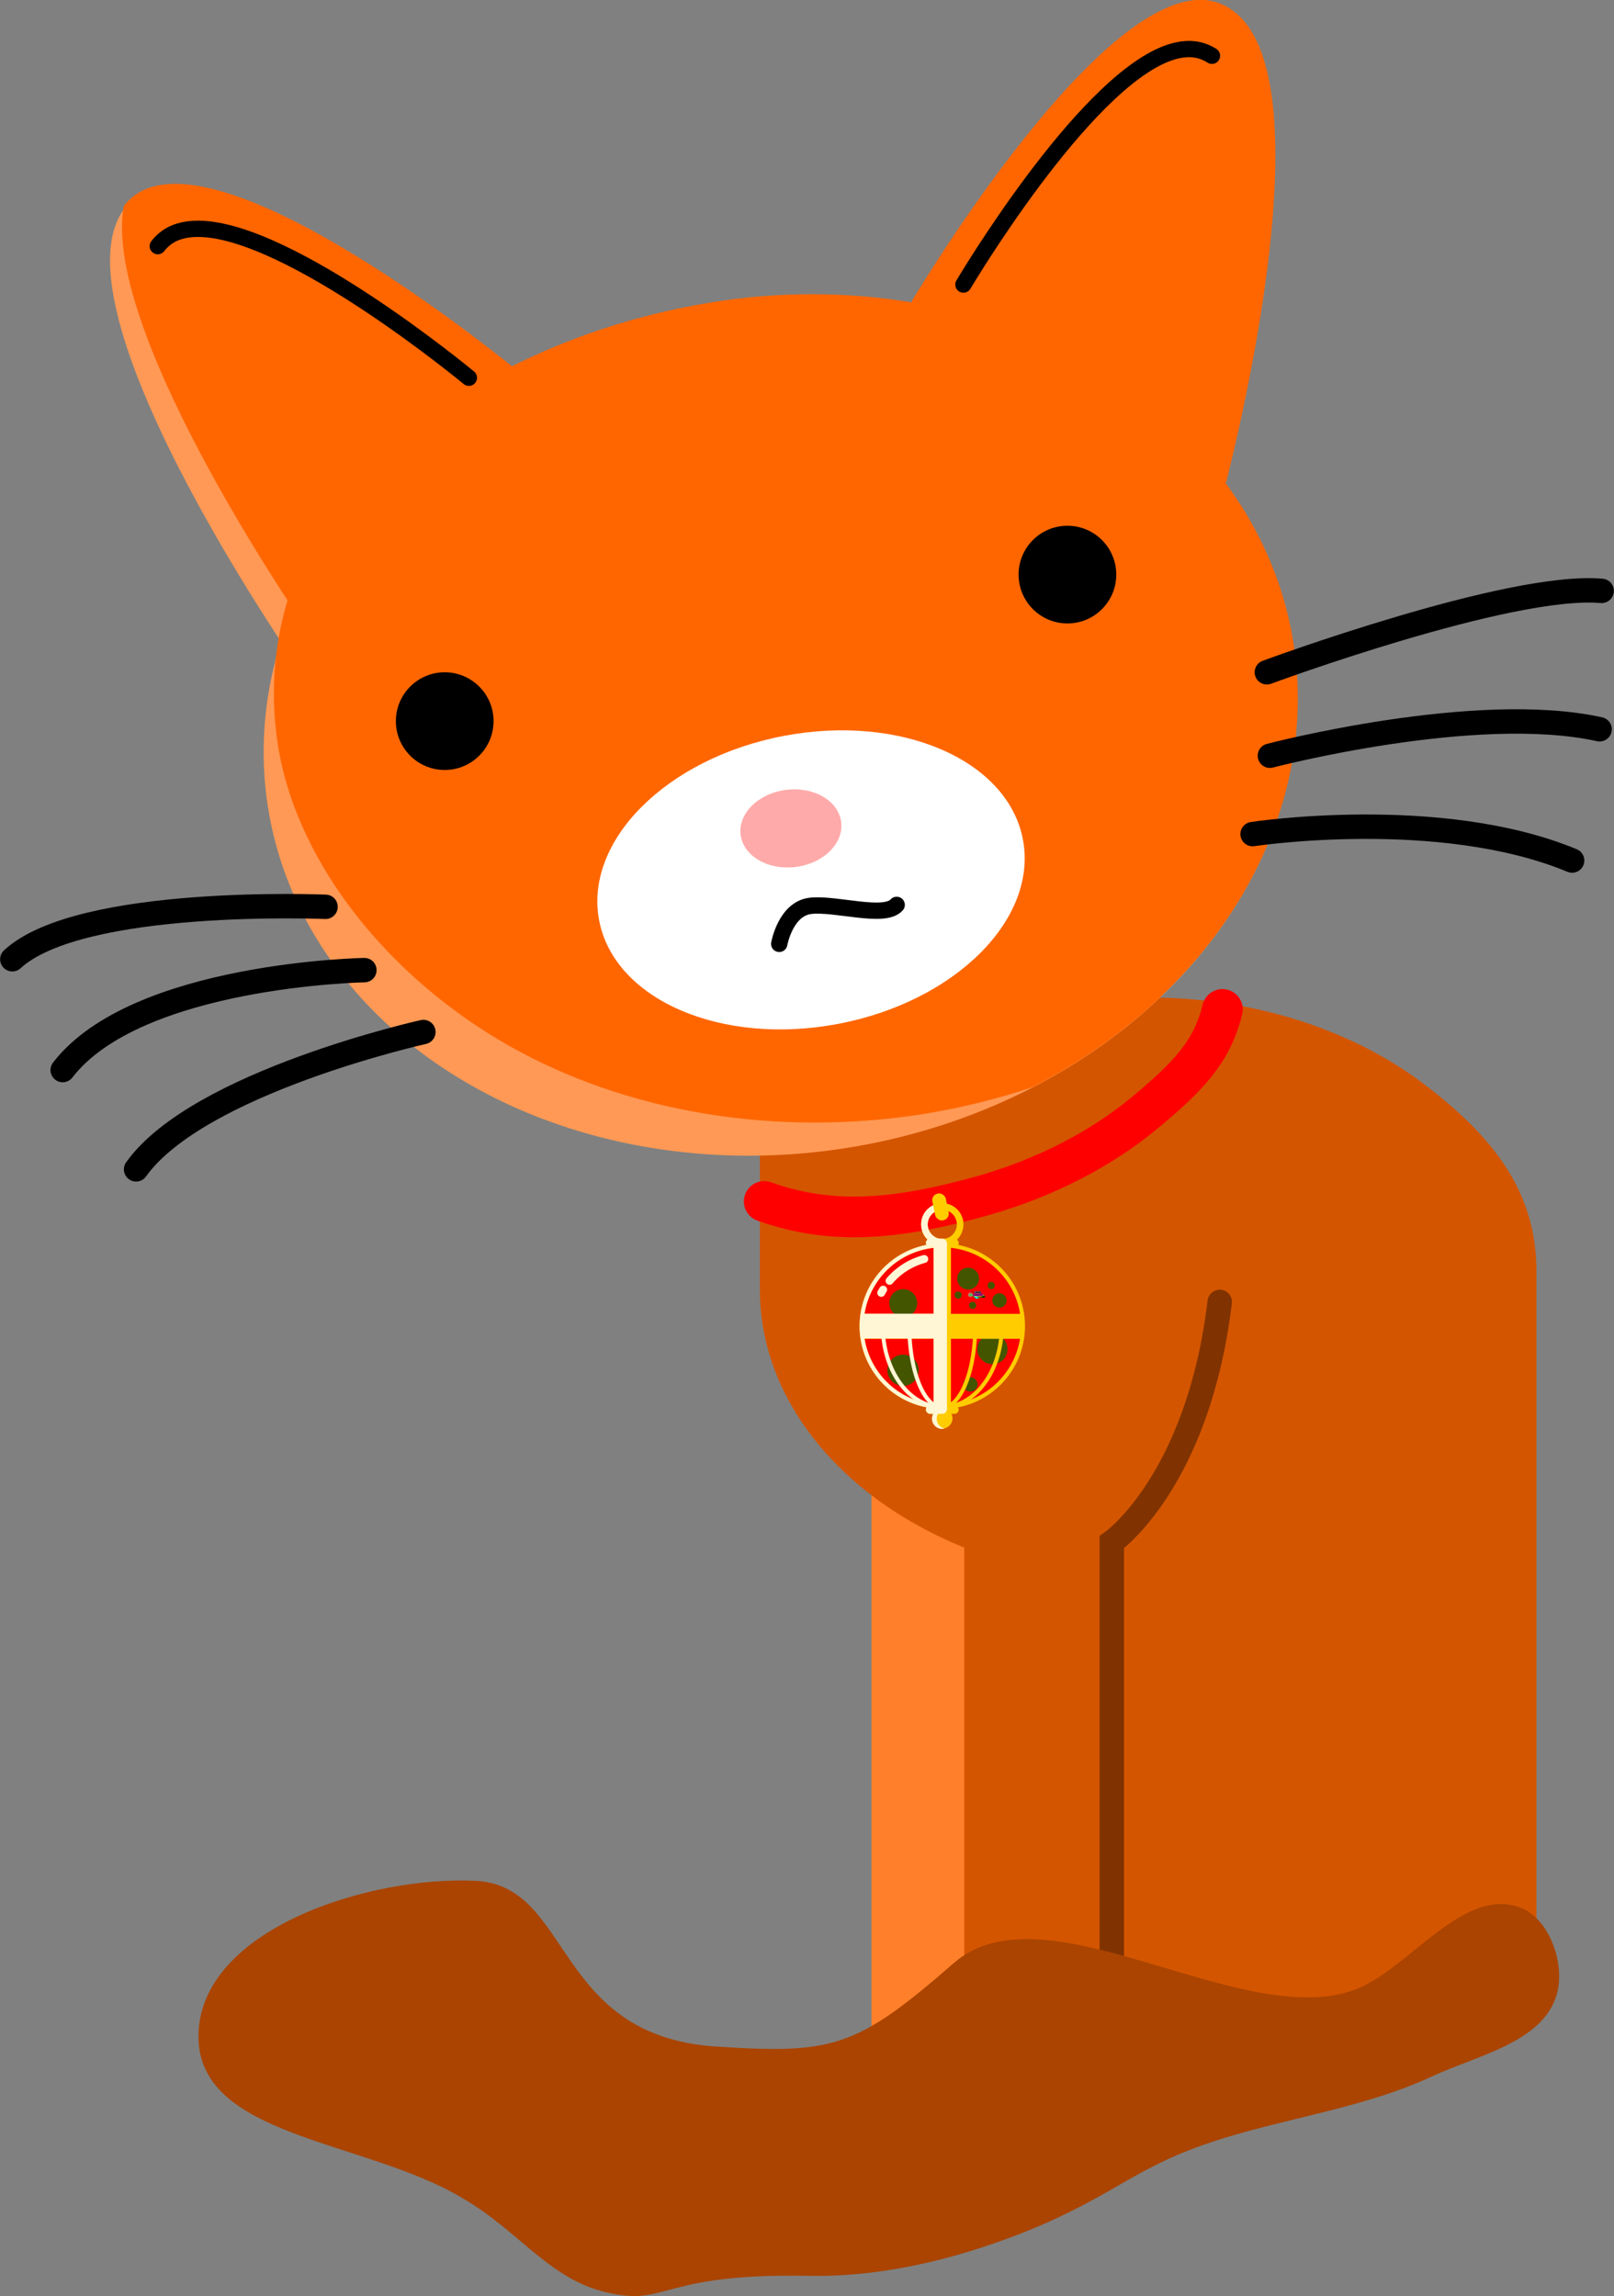 <?xml version="1.0" encoding="UTF-8" standalone="no"?>
<svg
   xmlns:dc="http://purl.org/dc/elements/1.1/"
   xmlns:cc="http://creativecommons.org/ns#"
   xmlns:rdf="http://www.w3.org/1999/02/22-rdf-syntax-ns#"
   xmlns:svg="http://www.w3.org/2000/svg"
   xmlns="http://www.w3.org/2000/svg"
   id="svg821"
   version="1.1"
   viewBox="0 0 5246.15 7462.264"
   height="7462.264mm"
   width="5246.15mm">
  <rect x="0" y="0" width="5246.15" height="7462.264" fill="#808080" stroke="none"/>
  <defs
     id="defs815" />
  <g
     transform="translate(3019.78,4163.377)"
     id="layer5">
    <rect
       ry="4.076"
       y="502.798"
       x="-187.089"
       height="2198.292"
       width="570.62"
       id="rect993"
       style="opacity:1;fill:#ff7f2a;fill-opacity:1;fill-rule:nonzero;stroke:none;stroke-width:79.375;stroke-linecap:round;stroke-linejoin:round;stroke-miterlimit:4;stroke-dasharray:none;stroke-dashoffset:0;stroke-opacity:1" />
    <path
       id="path986"
       transform="scale(0.265)"
       d="m 1047.666,-3485.465 c -560.456,-0.127 -1485.557,1.804 -3122.666,7.984 V 110.02 c 0,951.464 501.762,1863.959 1394.904,2536.746 331.408,249.643 706.64,458.679 1112.061,622.891 V 8877.344 H 7450 v -8998.201 -51.596 l -0.518,-0.006 C 7431.611,-1097.084 6932.005,-1766.168 6055.096,-2426.727 5161.954,-3099.513 3950.594,-3477.481 2687.5,-3477.481 c -828.905,0 -569.872,-7.742 -1639.834,-7.984 z"
       style="opacity:1;fill:#d45500;fill-opacity:1;fill-rule:nonzero;stroke:none;stroke-width:340.247;stroke-linecap:round;stroke-linejoin:round;stroke-miterlimit:4;stroke-dasharray:none;stroke-dashoffset:0;stroke-opacity:1" />
    <g
       id="g984">
      <g
         id="g938">
        <path
           style="opacity:1;fill:#ff6600;fill-opacity:1;fill-rule:nonzero;stroke:none;stroke-width:1.323;stroke-linecap:round;stroke-linejoin:round;stroke-miterlimit:4;stroke-dasharray:none;stroke-dashoffset:0;stroke-opacity:1"
           d="m 942.666,-4152.819 c -349.022,-129.132 -998.56,968.789 -998.56,968.789 l 259.889,872.994 744.217,-217.293 c 0,0 402.946,-1473.356 -5.546,-1624.49 z"
           id="path924" />
        <path
           style="opacity:1;fill:#ff6600;fill-opacity:1;fill-rule:nonzero;stroke:none;stroke-width:1.323;stroke-linecap:round;stroke-linejoin:round;stroke-miterlimit:4;stroke-dasharray:none;stroke-dashoffset:0;stroke-opacity:1"
           d="m 794.746,-4146.567 c 52.943,-19.154 102.928,-22.897 147.919,-6.251 12.397,4.587 24.041,10.402 34.978,17.346 211.678,369.111 -104.472,1525.113 -104.472,1525.113 l -697.646,203.695 -231.421,-777.365 c 0,0 492.872,-833.107 850.641,-962.538 z"
           id="path926" />
        <path
           id="path928"
           d="m 111.741,-3238.47 c 0,0 385.235,-651.166 664.871,-752.331 41.381,-14.971 80.45,-17.897 115.615,-4.886 9.69,3.585 18.791,8.13 27.339,13.558"
           style="opacity:1;fill:none;fill-opacity:1;fill-rule:nonzero;stroke:#000000;stroke-width:52.917;stroke-linecap:round;stroke-linejoin:round;stroke-miterlimit:4;stroke-dasharray:none;stroke-dashoffset:0;stroke-opacity:1" />
      </g>
      <g
         id="g922">
        <path
           id="rect905"
           d="m -2586.302,-3516.307 c 285.063,-239.229 1266.693,575.469 1266.693,575.469 l 49.609,909.505 -773.906,46.302 c 0,0 -876.03,-1251.285 -542.396,-1531.276 z"
           style="opacity:1;fill:#ff9955;fill-opacity:1;fill-rule:nonzero;stroke:none;stroke-width:1.323;stroke-linecap:round;stroke-linejoin:round;stroke-miterlimit:4;stroke-dasharray:none;stroke-dashoffset:0;stroke-opacity:1" />
        <path
           id="path911"
           transform="scale(0.265)"
           d="m -9240.693,-13456.197 c -212.792,-0.7 -395.423,49.663 -534.307,166.217 -38.27,32.116 -72.293,67.642 -102.361,106.287 -282.937,1583.106 2314.861,5293.712 2314.861,5293.712 L -4820.539,-8054.029 -4987.5,-11114.98 c 0,0 -2815.238,-2336.49 -4253.193,-2341.217 z"
           style="opacity:1;fill:#ff6600;fill-opacity:1;fill-rule:nonzero;stroke:none;stroke-width:5;stroke-linecap:round;stroke-linejoin:round;stroke-miterlimit:4;stroke-dasharray:none;stroke-dashoffset:0;stroke-opacity:1" />
        <path
           style="opacity:1;fill:none;fill-opacity:1;fill-rule:nonzero;stroke:#000000;stroke-width:52.917;stroke-linecap:round;stroke-linejoin:round;stroke-miterlimit:4;stroke-dasharray:none;stroke-dashoffset:0;stroke-opacity:1"
           d="m -1495.785,-2935.582 c 0,0 -582.195,-483.189 -879.566,-484.167 -44.006,-0.145 -81.774,10.27 -110.495,34.374 -7.914,6.642 -14.95,13.989 -21.169,21.98"
           id="path917" />
      </g>
      <ellipse
         style="opacity:1;fill:#ff9955;fill-opacity:1;fill-rule:nonzero;stroke:none;stroke-width:1.53;stroke-linecap:round;stroke-linejoin:round;stroke-miterlimit:4;stroke-dasharray:none;stroke-dashoffset:0;stroke-opacity:1"
         id="path888"
         cx="-188.945"
         cy="-1858.643"
         rx="1686.719"
         ry="1389.062"
         transform="rotate(-9.177)" />
      <path
         style="opacity:1;fill:#ff6600;fill-opacity:1;fill-rule:nonzero;stroke:none;stroke-width:5.784;stroke-linecap:round;stroke-linejoin:round;stroke-miterlimit:4;stroke-dasharray:none;stroke-dashoffset:0;stroke-opacity:1"
         d="m -1395.719,-12102.457 c -422.639,-2.213 -847.086,30.848 -1266.996,98.689 -2110.316,342.32 -4053.466,1435.714 -4983.637,3073.472 -364.502,777.761 -464.904,1591.445 -335.337,2387.524 240.439,1446.133 1376.411,2832.837 2824.264,3654.799 1447.853,821.962 3276.486,1124.353 5083.621,840.65 456.472,-73.644 905.433,-183.822 1340.107,-328.871 1111.854,-571.575 2011.658,-1397.963 2582.597,-2371.883 570.939,-973.919 786.645,-2050.388 619.114,-3089.658 C 4274.817,-9033.554 3585.439,-10111.46 2516.742,-10888.729 1448.044,-11665.998 65.785,-12094.804 -1395.719,-12102.457 Z"
         transform="scale(0.265)"
         id="ellipse898" />
      <circle
         style="opacity:1;fill:#000000;fill-opacity:1;fill-rule:nonzero;stroke:none;stroke-width:0.934;stroke-linecap:round;stroke-linejoin:round;stroke-miterlimit:4;stroke-dasharray:none;stroke-dashoffset:0;stroke-opacity:1"
         id="path890"
         cx="-1574.271"
         cy="-1819.667"
         r="158.75" />
      <circle
         r="158.75"
         cy="-2295.917"
         cx="449.792"
         id="circle892"
         style="opacity:1;fill:#000000;fill-opacity:1;fill-rule:nonzero;stroke:none;stroke-width:0.934;stroke-linecap:round;stroke-linejoin:round;stroke-miterlimit:4;stroke-dasharray:none;stroke-dashoffset:0;stroke-opacity:1" />
      <ellipse
         style="opacity:1;fill:#ffffff;fill-opacity:1;fill-rule:nonzero;stroke:none;stroke-width:1.323;stroke-linecap:round;stroke-linejoin:round;stroke-miterlimit:4;stroke-dasharray:none;stroke-dashoffset:0;stroke-opacity:1"
         id="path894"
         cx="-132.228"
         cy="-1352.557"
         rx="701.146"
         ry="476.25"
         transform="rotate(-10.814)" />
      <ellipse
         style="opacity:1;fill:#ffaaaa;fill-opacity:1;fill-rule:nonzero;stroke:none;stroke-width:82.2;stroke-linecap:round;stroke-linejoin:round;stroke-miterlimit:4;stroke-dasharray:none;stroke-dashoffset:0;stroke-opacity:1"
         id="path943"
         cx="-257.838"
         cy="-1516.225"
         rx="164.719"
         ry="126.285"
         transform="rotate(-7.324)" />
      <path
         style="fill:none;stroke:#000000;stroke-width:53.103;stroke-linecap:round;stroke-linejoin:miter;stroke-miterlimit:4;stroke-dasharray:none;stroke-opacity:1"
         d="m -486.983,-1095.73 c 0,0 20.339,-114.213 101.696,-123.6 81.357,-9.387 240.941,42.243 280.055,-3.129"
         id="path945" />
      <path
         style="fill:none;stroke:#000000;stroke-width:79.375;stroke-linecap:round;stroke-linejoin:miter;stroke-miterlimit:4;stroke-dasharray:none;stroke-opacity:1"
         d="m 1098.021,-1978.417 c 0,0 787.135,-291.042 1088.099,-264.583"
         id="path947" />
      <path
         style="fill:none;stroke:#000000;stroke-width:79.375;stroke-linecap:round;stroke-linejoin:miter;stroke-miterlimit:4;stroke-dasharray:none;stroke-opacity:1"
         d="m 1107.943,-1707.219 c 0,0 668.073,-175.286 1071.562,-85.99"
         id="path950" />
      <path
         id="path952"
         d="m 1051.719,-1452.557 c 0,0 608.542,-92.604 1038.49,85.99"
         style="fill:none;stroke:#000000;stroke-width:79.375;stroke-linecap:round;stroke-linejoin:miter;stroke-miterlimit:4;stroke-dasharray:none;stroke-opacity:1" />
      <path
         id="path957"
         d="m -1961.735,-1216.175 c 0,0 -796.49,-33.795 -1017.941,170.398"
         style="fill:none;stroke:#000000;stroke-width:79.375;stroke-linecap:round;stroke-linejoin:miter;stroke-miterlimit:4;stroke-dasharray:none;stroke-opacity:1" />
      <path
         style="fill:none;stroke:#000000;stroke-width:79.375;stroke-linecap:round;stroke-linejoin:miter;stroke-miterlimit:4;stroke-dasharray:none;stroke-opacity:1"
         d="m -1835.45,-1010.377 c 0,0 -740.363,12.977 -980.523,324.746"
         id="path959" />
      <path
         id="path961"
         d="m -1643.685,-809.257 c 0,0 -731.009,162.648 -933.751,446.353"
         style="fill:none;stroke:#000000;stroke-width:79.375;stroke-linecap:round;stroke-linejoin:miter;stroke-miterlimit:4;stroke-dasharray:none;stroke-opacity:1" />
    </g>
    <path
       id="path995"
       d="M 594.007,2439.165 V 848.912 c 0,0 280.633,-196.443 350.791,-781.095"
       style="fill:none;stroke:#803300;stroke-width:79.375;stroke-linecap:round;stroke-linejoin:miter;stroke-miterlimit:4;stroke-dasharray:none;stroke-opacity:1" />
    <path
       id="path997"
       d="m 2039.236,2322.463 c -47.766,153.037 -257.917,194.438 -403.247,262.123 -250.986,116.893 -536.856,140.767 -794.654,241.751 -206.379,80.843 -293.318,179.626 -598.351,290.049 -308.258,111.59 -524.083,118.82 -637.084,116.757 -496.824,-9.073 -452.885,106.835 -669.241,49.98 -175.005,-45.989 -275.756,-199.773 -451.522,-301.336 -316.859,-192.004 -868.27,-196.791 -859.764,-534.062 8.649,-342.945 557.847,-515.063 900.491,-498.289 316.035,15.471 250.825,503.421 781.699,538.521 379.066,25.063 456.811,4.697 772.756,-271.086 297.506,-259.688 933.939,223.705 1304.124,86.193 174.072,-64.662 350.301,-337.192 537.433,-266.658 96.442,36.351 148.065,187.674 117.357,286.059 z"
       style="opacity:1;fill:#aa4400;fill-opacity:1;fill-rule:nonzero;stroke:none;stroke-width:79.375;stroke-linecap:round;stroke-linejoin:round;stroke-miterlimit:4;stroke-dasharray:none;stroke-dashoffset:0;stroke-opacity:1" />
    <path
       id="path1000"
       d="m -535.781,-258.568 c 219.833,78.46 431.052,59.297 707.6,-17.972 200.292,-56.356 384.629,-150.324 527.599,-268.948 142.97,-118.624 220.997,-199.841 254.119,-337.15"
       style="opacity:1;fill:none;fill-opacity:1;fill-rule:nonzero;stroke:#ff0000;stroke-width:132.292;stroke-linecap:round;stroke-linejoin:round;stroke-miterlimit:4;stroke-dasharray:none;stroke-dashoffset:0;stroke-opacity:1" />
  </g>
  <g
     transform="translate(3019.78,4163.377)"
     id="layer1">
    <g
       transform="matrix(1.622,0,0,1.622,250.249,-279.964)"
       id="g877">
      <circle
         style="opacity:1;fill:none;fill-opacity:1;fill-rule:nonzero;stroke:#ffcc00;stroke-width:13.229;stroke-linecap:round;stroke-linejoin:round;stroke-miterlimit:4;stroke-dasharray:none;stroke-dashoffset:0;stroke-opacity:1"
         id="path845"
         cx="-127.756"
         cy="59.13"
         r="35.814" />
      <circle
         style="opacity:1;fill:#ff0000;fill-opacity:1;fill-rule:nonzero;stroke:#ffcc00;stroke-width:7.938;stroke-linecap:square;stroke-linejoin:round;stroke-miterlimit:4;stroke-dasharray:none;stroke-dashoffset:0;stroke-opacity:1"
         id="path1370"
         cx="-127.756"
         cy="262.982"
         r="161.774" />
      <circle
         style="opacity:1;fill:#ffcc00;fill-opacity:1;fill-rule:nonzero;stroke:none;stroke-width:5.292;stroke-linecap:square;stroke-linejoin:round;stroke-miterlimit:4;stroke-dasharray:none;stroke-dashoffset:0;stroke-opacity:1"
         id="path1377"
         cx="-127.756"
         cy="447.812"
         r="20.411" />
      <rect
         style="opacity:1;fill:#ffcc00;fill-opacity:1;fill-rule:nonzero;stroke:none;stroke-width:5.292;stroke-linecap:square;stroke-linejoin:round;stroke-miterlimit:4;stroke-dasharray:none;stroke-dashoffset:0;stroke-opacity:1"
         id="rect1379"
         width="65.768"
         height="16.631"
         x="-160.64"
         y="422.11"
         ry="8.315" />
      <circle
         r="30.238"
         cy="309.095"
         cx="-27.214"
         id="circle1491"
         style="opacity:1;fill:#445500;fill-opacity:1;fill-rule:nonzero;stroke:none;stroke-width:17.162;stroke-linecap:round;stroke-linejoin:round;stroke-miterlimit:4;stroke-dasharray:none;stroke-dashoffset:0;stroke-opacity:1;paint-order:markers stroke fill" />
      <path
         style="opacity:1;fill:#ffcc00;fill-opacity:1;fill-rule:nonzero;stroke:none;stroke-width:20;stroke-linecap:square;stroke-linejoin:round;stroke-miterlimit:4;stroke-dasharray:none;stroke-dashoffset:0;stroke-opacity:1"
         d="m -1086.207,899.662 a 611.429,611.429 0 0 0 -8.078,94.287 611.429,611.429 0 0 0 7.727,94.285 H 120.492 a 611.429,611.429 0 0 0 8.08,-94.285 611.429,611.429 0 0 0 -7.727,-94.287 z"
         transform="scale(0.265)"
         id="rect1372" />
      <rect
         style="opacity:1;fill:#ffcc00;fill-opacity:1;fill-rule:nonzero;stroke:none;stroke-width:9.844;stroke-linecap:square;stroke-linejoin:round;stroke-miterlimit:4;stroke-dasharray:none;stroke-dashoffset:0;stroke-opacity:1"
         id="rect1387"
         width="34.774"
         height="337.155"
         x="-145.143"
         y="99.696"
         ry="8.062" />
      <circle
         style="opacity:1;fill:#445500;fill-opacity:1;fill-rule:nonzero;stroke:none;stroke-width:15.875;stroke-linecap:round;stroke-linejoin:round;stroke-miterlimit:4;stroke-dasharray:none;stroke-dashoffset:0;stroke-opacity:1;paint-order:markers stroke fill"
         id="path1485"
         cx="-205.997"
         cy="216.869"
         r="27.97" />
      <path
         style="opacity:1;fill:#fff6d5;fill-opacity:1;fill-rule:nonzero;stroke:none;stroke-width:6.808;stroke-linecap:square;stroke-linejoin:round;stroke-miterlimit:4;stroke-dasharray:none;stroke-dashoffset:0;stroke-opacity:1"
         d="m -285.614,238.036 a 267.764,161.774 0 0 0 -3.538,24.947 267.764,161.774 0 0 0 3.384,24.946 h 141.759 V 238.036 Z"
         id="path1433" />
      <path
         id="circle1454"
         style="opacity:1;fill:#fff6d5;fill-opacity:1;fill-rule:nonzero;stroke:#fff6d5;stroke-width:15.875;stroke-linecap:round;stroke-linejoin:round;stroke-miterlimit:4;stroke-dasharray:none;stroke-dashoffset:0;stroke-opacity:1"
         d="m -250.064,196.373 a 139.269,139.269 0 0 1 3.761,-6.484" />
      <path
         style="opacity:1;fill:none;fill-opacity:1;fill-rule:nonzero;stroke:#fff6d5;stroke-width:15.875;stroke-linecap:round;stroke-linejoin:round;stroke-miterlimit:4;stroke-dasharray:none;stroke-dashoffset:0;stroke-opacity:1"
         id="circle1456"
         d="m -233.4,172.234 a 139.269,139.269 0 0 1 69.5,-43.749" />
      <path
         style="opacity:1;fill:#fff6d5;fill-opacity:1;fill-rule:nonzero;stroke:none;stroke-width:20;stroke-linecap:square;stroke-linejoin:round;stroke-miterlimit:4;stroke-dasharray:none;stroke-dashoffset:0;stroke-opacity:1"
         d="M -482.857,1615.377 A 77.143,77.143 0 0 0 -560,1692.52 a 77.143,77.143 0 0 0 77.143,77.143 77.143,77.143 0 0 0 18.004,-2.219 77.143,77.143 0 0 1 -59.146,-74.924 77.143,77.143 0 0 1 59.141,-74.922 77.143,77.143 0 0 0 -17.998,-2.221 z"
         transform="scale(0.265)"
         id="path1465" />
      <rect
         ry="8.315"
         y="422.11"
         x="-160.64"
         height="16.631"
         width="41.714"
         id="rect1467"
         style="opacity:1;fill:#fff6d5;fill-opacity:1;fill-rule:nonzero;stroke:none;stroke-width:4.214;stroke-linecap:square;stroke-linejoin:round;stroke-miterlimit:4;stroke-dasharray:none;stroke-dashoffset:0;stroke-opacity:1" />
      <path
         id="circle1469"
         style="opacity:1;fill:none;fill-opacity:1;fill-rule:nonzero;stroke:#fff6d5;stroke-width:7.938;stroke-linecap:round;stroke-linejoin:round;stroke-miterlimit:4;stroke-dasharray:none;stroke-dashoffset:0;stroke-opacity:1"
         d="m -124.048,424.713 a 161.774,161.774 0 0 1 -143.372,-80.094 161.774,161.774 0 0 1 0.561,-164.226 161.774,161.774 0 0 1 143.916,-79.113" />
      <path
         id="circle1473"
         style="opacity:1;fill:none;fill-opacity:1;fill-rule:nonzero;stroke:#ffcc00;stroke-width:7.938;stroke-linecap:square;stroke-linejoin:round;stroke-miterlimit:4;stroke-dasharray:none;stroke-dashoffset:0;stroke-opacity:1"
         d="M -8.516,262.982 A 119.24,162.329 0 0 1 -107.178,422.876" />
      <circle
         style="opacity:1;fill:#445500;fill-opacity:1;fill-rule:nonzero;stroke:none;stroke-width:17.806;stroke-linecap:round;stroke-linejoin:round;stroke-miterlimit:4;stroke-dasharray:none;stroke-dashoffset:0;stroke-opacity:1;paint-order:markers stroke fill"
         id="circle1489"
         cx="-206.375"
         cy="351.429"
         r="31.372" />
      <path
         style="opacity:1;fill:none;fill-opacity:1;fill-rule:nonzero;stroke:#fff6d5;stroke-width:7.938;stroke-linecap:square;stroke-linejoin:round;stroke-miterlimit:4;stroke-dasharray:none;stroke-dashoffset:0;stroke-opacity:1"
         id="ellipse1475"
         d="m -123.159,425.191 a 119.24,162.329 0 0 1 -87.286,-45.251 119.24,162.329 0 0 1 -36.552,-117.011" />
      <circle
         style="opacity:1;fill:#445500;fill-opacity:1;fill-rule:nonzero;stroke:none;stroke-width:8.152;stroke-linecap:round;stroke-linejoin:round;stroke-miterlimit:4;stroke-dasharray:none;stroke-dashoffset:0;stroke-opacity:1;paint-order:markers stroke fill"
         id="circle1493"
         cx="-71.437"
         cy="379.777"
         r="14.363" />
      <path
         id="circle1477"
         style="opacity:1;fill:none;fill-opacity:1;fill-rule:nonzero;stroke:#ffcc00;stroke-width:7.938;stroke-linecap:square;stroke-linejoin:round;stroke-miterlimit:4;stroke-dasharray:none;stroke-dashoffset:0;stroke-opacity:1"
         d="m -61.74,257.298 a 66.056,163.195 0 0 1 -50.167,164.113" />
      <path
         style="opacity:1;fill:none;fill-opacity:1;fill-rule:nonzero;stroke:#fff6d5;stroke-width:7.938;stroke-linecap:square;stroke-linejoin:round;stroke-miterlimit:4;stroke-dasharray:none;stroke-dashoffset:0;stroke-opacity:1"
         id="ellipse1479"
         d="M -123.292,425.804 A 66.056,163.195 0 0 1 -172.69,382.601 66.056,163.195 0 0 1 -193.81,264.116" />
      <rect
         ry="8.315"
         y="88.017"
         x="-160.64"
         height="16.631"
         width="65.768"
         id="rect1481"
         style="opacity:1;fill:#ffcc00;fill-opacity:1;fill-rule:nonzero;stroke:none;stroke-width:5.292;stroke-linecap:square;stroke-linejoin:round;stroke-miterlimit:4;stroke-dasharray:none;stroke-dashoffset:0;stroke-opacity:1" />
      <rect
         ry="8.306"
         y="89.491"
         x="-145.143"
         height="347.36"
         width="26.756"
         id="rect1471"
         style="opacity:1;fill:#fff6d5;fill-opacity:1;fill-rule:nonzero;stroke:none;stroke-width:8.764;stroke-linecap:square;stroke-linejoin:round;stroke-miterlimit:4;stroke-dasharray:none;stroke-dashoffset:0;stroke-opacity:1" />
      <rect
         style="opacity:1;fill:#fff6d5;fill-opacity:1;fill-rule:nonzero;stroke:none;stroke-width:4.226;stroke-linecap:square;stroke-linejoin:round;stroke-miterlimit:4;stroke-dasharray:none;stroke-dashoffset:0;stroke-opacity:1"
         id="rect1483"
         width="41.955"
         height="16.631"
         x="-160.64"
         y="88.017"
         ry="8.315" />
      <circle
         r="21.923"
         cy="167.732"
         cx="-75.973"
         id="circle1487"
         style="opacity:1;fill:#445500;fill-opacity:1;fill-rule:nonzero;stroke:none;stroke-width:12.443;stroke-linecap:round;stroke-linejoin:round;stroke-miterlimit:4;stroke-dasharray:none;stroke-dashoffset:0;stroke-opacity:1;paint-order:markers stroke fill" />
      <path
         id="circle847"
         style="opacity:1;fill:none;fill-opacity:1;fill-rule:nonzero;stroke:#fff6d5;stroke-width:13.229;stroke-linecap:round;stroke-linejoin:round;stroke-miterlimit:4;stroke-dasharray:none;stroke-dashoffset:0;stroke-opacity:1"
         d="m -126.49,94.922 a 35.814,35.814 0 0 1 -31.843,-17.145 35.814,35.814 0 0 1 -0.664,-36.159 35.814,35.814 0 0 1 31.192,-18.302" />
      <circle
         style="opacity:1;fill:#445500;fill-opacity:1;fill-rule:nonzero;stroke:none;stroke-width:8.152;stroke-linecap:round;stroke-linejoin:round;stroke-miterlimit:4;stroke-dasharray:none;stroke-dashoffset:0;stroke-opacity:1;paint-order:markers stroke fill"
         id="circle849"
         cx="-13.229"
         cy="211.577"
         r="14.363" />
      <circle
         r="7.259"
         cy="221.288"
         cx="-66.977"
         id="circle1017"
         style="opacity:1;fill:#445500;fill-opacity:1;fill-rule:nonzero;stroke:none;stroke-width:4.12;stroke-linecap:round;stroke-linejoin:round;stroke-miterlimit:4;stroke-dasharray:none;stroke-dashoffset:0;stroke-opacity:1;paint-order:markers stroke fill" />
      <circle
         style="opacity:1;fill:#445500;fill-opacity:1;fill-rule:nonzero;stroke:none;stroke-width:4.12;stroke-linecap:round;stroke-linejoin:round;stroke-miterlimit:4;stroke-dasharray:none;stroke-dashoffset:0;stroke-opacity:1;paint-order:markers stroke fill"
         id="circle1019"
         cx="-29.67"
         cy="181.51"
         r="7.259" />
      <circle
         r="7.259"
         cy="200.782"
         cx="-95.966"
         id="circle1021"
         style="opacity:1;fill:#445500;fill-opacity:1;fill-rule:nonzero;stroke:none;stroke-width:4.12;stroke-linecap:round;stroke-linejoin:round;stroke-miterlimit:4;stroke-dasharray:none;stroke-dashoffset:0;stroke-opacity:1;paint-order:markers stroke fill" />
    </g>
    <rect
       transform="rotate(-11.573)"
       ry="21.439"
       y="-272.723"
       x="62.443"
       height="88.47"
       width="44.648"
       id="rect1007"
       style="opacity:1;fill:#ffcc00;fill-opacity:1;fill-rule:nonzero;stroke:none;stroke-width:132.292;stroke-linecap:round;stroke-linejoin:round;stroke-miterlimit:4;stroke-dasharray:none;stroke-dashoffset:0;stroke-opacity:1" />
  </g>
  <g
     transform="translate(3019.78,4163.377)"
     style="display:inline;opacity:1"
     id="layer2">
    <g
       transform="matrix(0.5,0,0,0.5,74.01,29.201)"
       id="g1279">
      <ellipse
         style="opacity:1;fill:#ff6600;fill-opacity:1;fill-rule:nonzero;stroke:none;stroke-width:1.323;stroke-linecap:round;stroke-linejoin:round;stroke-miterlimit:4;stroke-dasharray:none;stroke-dashoffset:0;stroke-opacity:1"
         id="path1081"
         cx="121.975"
         cy="-51.885"
         rx="1.069"
         ry="0.869"
         transform="rotate(32.471)" />
      <g
         id="g1234"
         transform="rotate(-13.052,184.257,37.801)">
        <path
           style="opacity:1;fill:#338000;fill-opacity:1;fill-rule:nonzero;stroke:none;stroke-width:1.572;stroke-linecap:round;stroke-linejoin:round;stroke-miterlimit:4;stroke-dasharray:none;stroke-dashoffset:0;stroke-opacity:1"
           d="m 172.906,30.641 c 0.041,-1.099 0.442,-2.271 1.189,-3.078 0.127,-0.137 0.319,-0.243 0.506,-0.242 4.603,0.025 8.237,4.113 12.388,6.101 6.256,2.996 11.271,7.279 18.867,8.779 3.386,0.668 11.663,4.046 10.511,6.465 -1.253,2.632 -10.779,2.445 -15.372,1.949 -12.506,-1.351 -17.007,-5.596 -25.503,-14.877 -1.009,-1.103 -3.809,-3.634 -2.587,-5.096 0,-3e-6 10e-6,3e-6 10e-6,3e-6 z"
           id="path1230" />
        <path
           style="opacity:1;fill:#112b00;fill-opacity:1;fill-rule:nonzero;stroke:none;stroke-width:5.94;stroke-linecap:round;stroke-linejoin:round;stroke-miterlimit:4;stroke-dasharray:none;stroke-dashoffset:0;stroke-opacity:1"
           d="m 665.523,103.824 c -1.234,2.477 -1.919,5.284 -2.02,7.982 -4.618,5.525 5.964,15.092 9.779,19.26 32.112,35.079 49.124,51.122 96.389,56.229 11.934,1.289 32.679,2.024 46.02,-0.873 0.933,-0.745 1.64,-1.572 2.078,-2.492 4.351,-9.141 -26.929,-21.909 -39.727,-24.436 -28.709,-5.667 -47.664,-21.856 -71.311,-33.178 -13.965,-6.687 -26.382,-19.652 -41.209,-22.492 z"
           transform="scale(0.265)"
           id="path1232" />
      </g>
      <g
         id="g1148"
         transform="matrix(1,0,0,0.788,11.843,8.844)">
        <path
           id="path1144"
           d="m 73.066,120.563 3.577,3.781 c 0.131,0.139 0.406,0.162 0.363,0.363 0,0 -7.079,11.686 -4.527,21.174 1.243,4.62 3.511,11.111 -0.52,13.692 -3.705,2.372 -8.123,-2.415 -10.763,-5.385 -2.364,-2.659 -3.412,-6.506 -3.72,-10.204 -0.38,-4.567 0.318,-9.508 2.389,-13.921 3.011,-6.418 13.071,-9.64 13.202,-9.501 z"
           style="opacity:1;fill:#ccff00;fill-opacity:1;fill-rule:nonzero;stroke:none;stroke-width:1.59;stroke-linecap:round;stroke-linejoin:round;stroke-miterlimit:4;stroke-dasharray:none;stroke-dashoffset:0;stroke-opacity:1"
           transform="matrix(0.722,-0.692,0.765,0.643,0,0)" />
        <path
           style="opacity:1;fill:#225500;fill-opacity:1;fill-rule:nonzero;stroke:none;stroke-width:5.994;stroke-linecap:round;stroke-linejoin:round;stroke-miterlimit:4;stroke-dasharray:none;stroke-dashoffset:0;stroke-opacity:1"
           d="m 570.912,102.01 -8.789,0.068 c -0.76,0.006 -18.88,34.157 -8.525,57.641 7.12,16.149 19.508,29.992 33.758,40.105 11.297,8.019 24.947,14.513 38.791,15.045 14.13,-0.557 29.377,-3.394 31.816,-15.02 3.53,-16.826 -21.436,-26.674 -38.193,-34.66 -34.081,-16.242 -48.58,-62.29 -48.857,-63.18 z"
           transform="scale(0.265)"
           id="path1146" />
      </g>
      <rect
         style="opacity:1;fill:#999999;fill-opacity:1;fill-rule:nonzero;stroke:none;stroke-width:1.41;stroke-linecap:round;stroke-linejoin:round;stroke-miterlimit:4;stroke-dasharray:none;stroke-dashoffset:0;stroke-opacity:1"
         id="rect1046"
         width="44.696"
         height="10.772"
         x="145.615"
         y="8.793"
         ry="5.386" />
      <g
         id="g1109">
        <path
           id="path949"
           d="m 121.346,23.406 c -5.814,-0.307 -10.316,3.253 -10.905,9.045 -0.568,5.588 2.693,8.438 12.859,7.279 4.241,-0.484 5.285,-2.343 10.57,-0.179 1.118,0.53 5.579,2.885 10.386,1.947 3.337,-0.651 3.216,-6.135 3.216,-6.135 0.394,-1.082 -8.359,-1.272 -9.5,-1.424 -3.027,-0.406 -3.308,-2.228 -4.13,-3.693 -2.138,-3.81 -6.808,-6.54 -12.496,-6.84 z"
           style="opacity:1;fill:#aad400;fill-opacity:1;fill-rule:nonzero;stroke:none;stroke-width:2.646;stroke-linecap:round;stroke-linejoin:round;stroke-miterlimit:4;stroke-dasharray:none;stroke-dashoffset:0;stroke-opacity:1" />
        <path
           style="opacity:1;fill:#44aa00;fill-opacity:1;fill-rule:nonzero;stroke:none;stroke-width:2.646;stroke-linecap:round;stroke-linejoin:round;stroke-miterlimit:4;stroke-dasharray:none;stroke-dashoffset:0;stroke-opacity:1"
           d="m 121.463,23.414 c -5.089,0.317 -8.897,3.744 -9.435,9.038 -0.465,4.577 1.642,7.315 8.005,7.52 1,-0.028 2.085,-0.107 3.267,-0.241 3.081,-0.351 4.476,-1.427 7.033,-1.161 1.7e-4,1.8e-5 2.6e-4,-1.6e-5 5.3e-4,0 1.312,-0.141 2.812,0.035 5.124,0.982 0.869,0.412 3.76,1.927 7.263,2.14 0.505,-0.031 1.018,-0.092 1.535,-0.193 3.337,-0.651 3.216,-6.135 3.216,-6.135 0.394,-1.082 -8.358,-1.272 -9.5,-1.424 -3.027,-0.406 -3.308,-2.229 -4.13,-3.693 -2.123,-3.783 -6.744,-6.501 -12.379,-6.833 z"
           id="path1067" />
      </g>
      <path
         style="opacity:1;fill:#c87137;fill-opacity:1;fill-rule:nonzero;stroke:none;stroke-width:10.388;stroke-linecap:round;stroke-linejoin:round;stroke-miterlimit:4;stroke-dasharray:none;stroke-dashoffset:0;stroke-opacity:1"
         d="m 170.376,21.169 c -16.601,0.018 -31.276,2.033 -33.844,16.509 9.265,3.782 21.073,6.36 33.288,6.363 12.228,-0.011 24.044,-2.6 33.303,-6.394 -2.584,-14.469 -16.152,-16.469 -32.747,-16.478 z"
         id="path884" />
      <g
         id="g1142"
         transform="translate(-1.975,-0.545)">
        <g
           id="g1152">
          <path
             id="path1133"
             d="m 73.066,120.563 3.577,3.781 c 0.131,0.139 0.406,0.162 0.363,0.363 0,0 -7.079,11.686 -4.527,21.174 1.243,4.62 3.511,11.111 -0.52,13.692 -3.705,2.372 -8.123,-2.415 -10.763,-5.385 -2.364,-2.659 -3.412,-6.506 -3.72,-10.204 -0.38,-4.567 0.318,-9.508 2.389,-13.921 3.011,-6.418 13.071,-9.64 13.202,-9.501 z"
             style="opacity:1;fill:#225500;fill-opacity:1;fill-rule:nonzero;stroke:none;stroke-width:1.59;stroke-linecap:round;stroke-linejoin:round;stroke-miterlimit:4;stroke-dasharray:none;stroke-dashoffset:0;stroke-opacity:1"
             transform="matrix(0.722,-0.692,0.765,0.643,0,0)" />
          <path
             style="opacity:1;fill:#00ffff;fill-opacity:1;fill-rule:nonzero;stroke:none;stroke-width:5.994;stroke-linecap:round;stroke-linejoin:round;stroke-miterlimit:4;stroke-dasharray:none;stroke-dashoffset:0;stroke-opacity:1"
             d="m 570.912,102.01 -8.789,0.068 c -0.76,0.006 -18.88,34.157 -8.525,57.641 7.12,16.149 19.508,29.992 33.758,40.105 11.297,8.019 24.947,14.513 38.791,15.045 14.13,-0.557 29.377,-3.394 31.816,-15.02 3.53,-16.826 -21.436,-26.674 -38.193,-34.66 -34.081,-16.242 -48.58,-62.29 -48.857,-63.18 z"
             transform="scale(0.265)"
             id="path1135" />
        </g>
      </g>
      <path
         style="opacity:1;fill:#ff00ff;fill-opacity:1;fill-rule:nonzero;stroke:none;stroke-width:9.604;stroke-linecap:round;stroke-linejoin:round;stroke-miterlimit:4;stroke-dasharray:none;stroke-dashoffset:0;stroke-opacity:1"
         d="m 169.82,15.24 c -16.601,0.016 -30.72,9.14 -33.288,21.512 9.265,3.232 21.073,3.313 33.288,3.317 12.228,-0.009 24.044,-0.1 33.303,-3.343 C 200.539,24.36 186.415,15.248 169.82,15.24 Z"
         id="path891" />
      <g
         id="g1169">
        <path
           id="path1121"
           d="m 212.281,27.664 c -0.914,1.399 -2.332,2.63 -4.037,3.506 -3.747,1.919 -8.109,1.762 -10.405,-0.374 0.023,1.953 -1.465,3.057 -0.142,4.056 2.829,2.129 9.68,1.32 12.539,-2.479 1.075,-1.432 1.789,-3.079 2.045,-4.709 z"
           style="opacity:1;fill:#44aa00;fill-opacity:1;fill-rule:nonzero;stroke:none;stroke-width:1.037;stroke-linecap:round;stroke-linejoin:round;stroke-miterlimit:4;stroke-dasharray:none;stroke-dashoffset:0;stroke-opacity:1" />
        <path
           id="path1162"
           transform="scale(0.265)"
           d="m 800.775,110.705 c -3.418,4.394 -8.158,8.248 -13.711,11.104 -14.163,7.252 -30.649,6.658 -39.324,-1.416 0.046,3.878 -1.475,6.866 -2.213,9.381 0.318,0.67 0.837,1.317 1.676,1.951 10.693,8.046 36.586,4.988 47.391,-9.371 2.709,-3.608 4.795,-7.578 6.182,-11.648 z"
           style="opacity:1;fill:#00ffff;fill-opacity:1;fill-rule:nonzero;stroke:none;stroke-width:3.92;stroke-linecap:round;stroke-linejoin:round;stroke-miterlimit:4;stroke-dasharray:none;stroke-dashoffset:0;stroke-opacity:1" />
      </g>
      <g
         id="g1228"
         transform="translate(-1.587)">
        <path
           id="rect1171"
           d="m 172.906,30.641 c 0.041,-1.099 0.442,-2.271 1.189,-3.078 0.127,-0.137 0.319,-0.243 0.506,-0.242 4.603,0.025 8.237,4.113 12.388,6.101 6.256,2.996 11.271,7.279 18.867,8.779 3.386,0.668 11.663,4.046 10.511,6.465 -1.253,2.632 -10.779,2.445 -15.372,1.949 -12.506,-1.351 -17.007,-5.596 -25.503,-14.877 -1.009,-1.103 -3.809,-3.634 -2.587,-5.096 0,-3e-6 10e-6,3e-6 10e-6,3e-6 z"
           style="opacity:1;fill:#338000;fill-opacity:1;fill-rule:nonzero;stroke:none;stroke-width:1.572;stroke-linecap:round;stroke-linejoin:round;stroke-miterlimit:4;stroke-dasharray:none;stroke-dashoffset:0;stroke-opacity:1" />
        <path
           id="path1221"
           transform="scale(0.265)"
           d="m 665.523,103.824 c -1.234,2.477 -1.919,5.284 -2.02,7.982 -4.618,5.525 5.964,15.092 9.779,19.26 32.112,35.079 49.124,51.122 96.389,56.229 11.934,1.289 32.679,2.024 46.02,-0.873 0.933,-0.745 1.64,-1.572 2.078,-2.492 4.351,-9.141 -26.929,-21.909 -39.727,-24.436 -28.709,-5.667 -47.664,-21.856 -71.311,-33.178 -13.965,-6.687 -26.382,-19.652 -41.209,-22.492 z"
           style="opacity:1;fill:#112b00;fill-opacity:1;fill-rule:nonzero;stroke:none;stroke-width:5.94;stroke-linecap:round;stroke-linejoin:round;stroke-miterlimit:4;stroke-dasharray:none;stroke-dashoffset:0;stroke-opacity:1" />
      </g>
      <path
         style="opacity:1;fill:#800080;fill-opacity:1;fill-rule:nonzero;stroke:none;stroke-width:36.299;stroke-linecap:round;stroke-linejoin:round;stroke-miterlimit:4;stroke-dasharray:none;stroke-dashoffset:0;stroke-opacity:1"
         d="m 641.838,57.6 c -5.2,0.005 -10.327,0.269 -15.379,0.734 -51.728,7.738 -93.175,40.522 -102.18,83.178 33.645,9.65 74.944,9.919 117.559,9.93 46.217,-0.034 90.874,-0.376 125.871,-12.635 C 757.941,92.068 704.561,57.629 641.838,57.6 Z"
         transform="scale(0.265)"
         id="path1076" />
      <path
         style="opacity:1;fill:#333333;fill-opacity:1;fill-rule:nonzero;stroke:none;stroke-width:5.328;stroke-linecap:round;stroke-linejoin:round;stroke-miterlimit:4;stroke-dasharray:none;stroke-dashoffset:0;stroke-opacity:1"
         d="m 574.715,37.234 c -11.278,0 -20.357,9.08 -20.357,20.357 0,4.614 1.538,8.843 4.105,12.25 3.407,2.568 7.638,4.107 12.252,4.107 h 128.213 c 11.278,0 20.357,-9.08 20.357,-20.357 0,-4.614 -1.538,-8.845 -4.105,-12.252 -3.407,-2.568 -7.638,-4.105 -12.252,-4.105 z"
         transform="scale(0.265)"
         id="rect1083" />
      <path
         style="opacity:1;fill:#666666;fill-opacity:1;fill-rule:nonzero;stroke:none;stroke-width:5.328;stroke-linecap:round;stroke-linejoin:round;stroke-miterlimit:4;stroke-dasharray:none;stroke-dashoffset:0;stroke-opacity:1"
         d="m 568.75,33.328 c -10.349,0.982 -18.393,9.649 -18.393,20.264 0,10.615 8.043,19.279 18.393,20.262 10.349,-0.982 18.393,-9.647 18.393,-20.262 0,-10.615 -8.043,-19.281 -18.393,-20.264 z"
         transform="scale(0.265)"
         id="rect1048" />
      <circle
         style="opacity:1;fill:#ff9955;fill-opacity:1;fill-rule:nonzero;stroke:none;stroke-width:1.82;stroke-linecap:round;stroke-linejoin:round;stroke-miterlimit:4;stroke-dasharray:none;stroke-dashoffset:0;stroke-opacity:1"
         id="path1088"
         cx="150.482"
         cy="14.179"
         r="1.471" />
      <path
         style="fill:none;stroke:#000000;stroke-width:1.323;stroke-linecap:round;stroke-linejoin:miter;stroke-miterlimit:4;stroke-dasharray:none;stroke-opacity:1"
         d="m 130.638,21.503 c 0,0 -4.348,-8.672 2.693,-9.213 6.142,-0.472 0.729,5.334 8.504,5.197 5.386,-0.094 5.339,-7.276 8.457,-3.402"
         id="path1096" />
      <circle
         style="opacity:1;fill:#000000;fill-opacity:1;fill-rule:nonzero;stroke:none;stroke-width:7.008;stroke-linecap:round;stroke-linejoin:round;stroke-miterlimit:4;stroke-dasharray:none;stroke-dashoffset:0;stroke-opacity:1"
         id="path954"
         cx="120.496"
         cy="29.56"
         r="2.224" />
      <circle
         r="0.244"
         cy="38.516"
         cx="116.007"
         id="circle956"
         style="opacity:1;fill:#000000;fill-opacity:1;fill-rule:nonzero;stroke:none;stroke-width:0.769;stroke-linecap:round;stroke-linejoin:round;stroke-miterlimit:4;stroke-dasharray:none;stroke-dashoffset:0;stroke-opacity:1" />
      <path
         style="opacity:1;fill:#000000;fill-opacity:1;fill-rule:nonzero;stroke:none;stroke-width:1.499;stroke-linecap:round;stroke-linejoin:round;stroke-miterlimit:4;stroke-dasharray:none;stroke-dashoffset:0;stroke-opacity:1"
         d="m 125.106,32.944 c -0.353,-0.022 -0.466,1.49 -0.969,2.763 -0.594,1.499 -3.956,3.281 -5.758,4.263 0.344,0.012 0.704,0.015 1.073,0.012 1.781,-0.781 4.123,-2.14 5.017,-3.862 0.507,-0.977 0.977,-3.154 0.637,-3.175 z"
         id="rect1004" />
      <g
         id="g1033">
        <ellipse
           style="opacity:1;fill:#ff6600;fill-opacity:1;fill-rule:nonzero;stroke:none;stroke-width:1.986;stroke-linecap:round;stroke-linejoin:round;stroke-miterlimit:4;stroke-dasharray:none;stroke-dashoffset:0;stroke-opacity:1"
           id="path1119"
           cx="130.744"
           cy="21.751"
           rx="1.217"
           ry="1.075" />
        <circle
           r="15.781"
           cy="31.235"
           cx="121.094"
           id="path1016"
           style="opacity:0.36;fill:#80e5ff;fill-opacity:1;fill-rule:nonzero;stroke:none;stroke-width:1.277;stroke-linecap:round;stroke-linejoin:round;stroke-miterlimit:4;stroke-dasharray:none;stroke-dashoffset:0;stroke-opacity:1" />
        <path
           d="m 107.958,27.339 a 13.702,13.702 0 0 1 10.434,-9.536"
           style="opacity:0.36;fill:none;fill-opacity:1;fill-rule:nonzero;stroke:#ffffff;stroke-width:1.109;stroke-linecap:round;stroke-linejoin:round;stroke-miterlimit:4;stroke-dasharray:none;stroke-dashoffset:0;stroke-opacity:1"
           id="circle1024" />
        <path
           id="path1028"
           style="opacity:0.36;fill:none;fill-opacity:1;fill-rule:nonzero;stroke:#ffffff;stroke-width:1.109;stroke-linecap:round;stroke-linejoin:round;stroke-miterlimit:4;stroke-dasharray:none;stroke-dashoffset:0;stroke-opacity:1"
           d="m 107.688,34.064 a 13.702,13.702 0 0 1 -0.226,-4.208" />
      </g>
      <path
         id="path893"
         d="m 138.716,37.442 c 9.265,3.782 18.89,3.12 31.104,3.124 12.228,-0.011 24.044,-0.117 33.303,-3.912"
         style="opacity:1;fill:#800080;fill-opacity:1;fill-rule:nonzero;stroke:#ffff00;stroke-width:2.499;stroke-linecap:round;stroke-linejoin:round;stroke-miterlimit:4;stroke-dasharray:none;stroke-dashoffset:0;stroke-opacity:1" />
      <path
         style="opacity:1;fill:none;fill-opacity:1;fill-rule:nonzero;stroke:#ffff00;stroke-width:1.323;stroke-linecap:round;stroke-linejoin:round;stroke-miterlimit:4;stroke-dasharray:none;stroke-dashoffset:0;stroke-opacity:1"
         id="path1090"
         d="m 180.36,21.144 a 13.607,13.607 0 0 1 -18.673,0.197" />
      <path
         style="fill:#ffff00;stroke:#ffff00;stroke-width:1.323;stroke-linecap:round;stroke-linejoin:miter;stroke-miterlimit:4;stroke-dasharray:none;stroke-opacity:1"
         d="m 160.923,24.952 -5.244,5.244"
         id="path1092" />
      <path
         id="path1094"
         d="m 180.55,24.952 5.244,5.244"
         style="fill:#ffff00;stroke:#ffff00;stroke-width:1.323;stroke-linecap:round;stroke-linejoin:miter;stroke-miterlimit:4;stroke-dasharray:none;stroke-opacity:1" />
      <g
         id="g1117"
         style="fill:none;stroke:#000000;stroke-width:3.579;stroke-miterlimit:4;stroke-dasharray:none"
         transform="matrix(1.109,0,0,1.109,-13.177,-3.399)">
        <path
           style="opacity:1;fill:none;fill-opacity:1;fill-rule:nonzero;stroke:#333333;stroke-width:3.579;stroke-linecap:square;stroke-linejoin:round;stroke-miterlimit:4;stroke-dasharray:none;stroke-dashoffset:0;stroke-opacity:1"
           id="circle1111"
           d="m 136.708,28.945 a 15.781,15.781 0 0 1 -3.005,11.781" />
      </g>
    </g>
  </g>
</svg>
